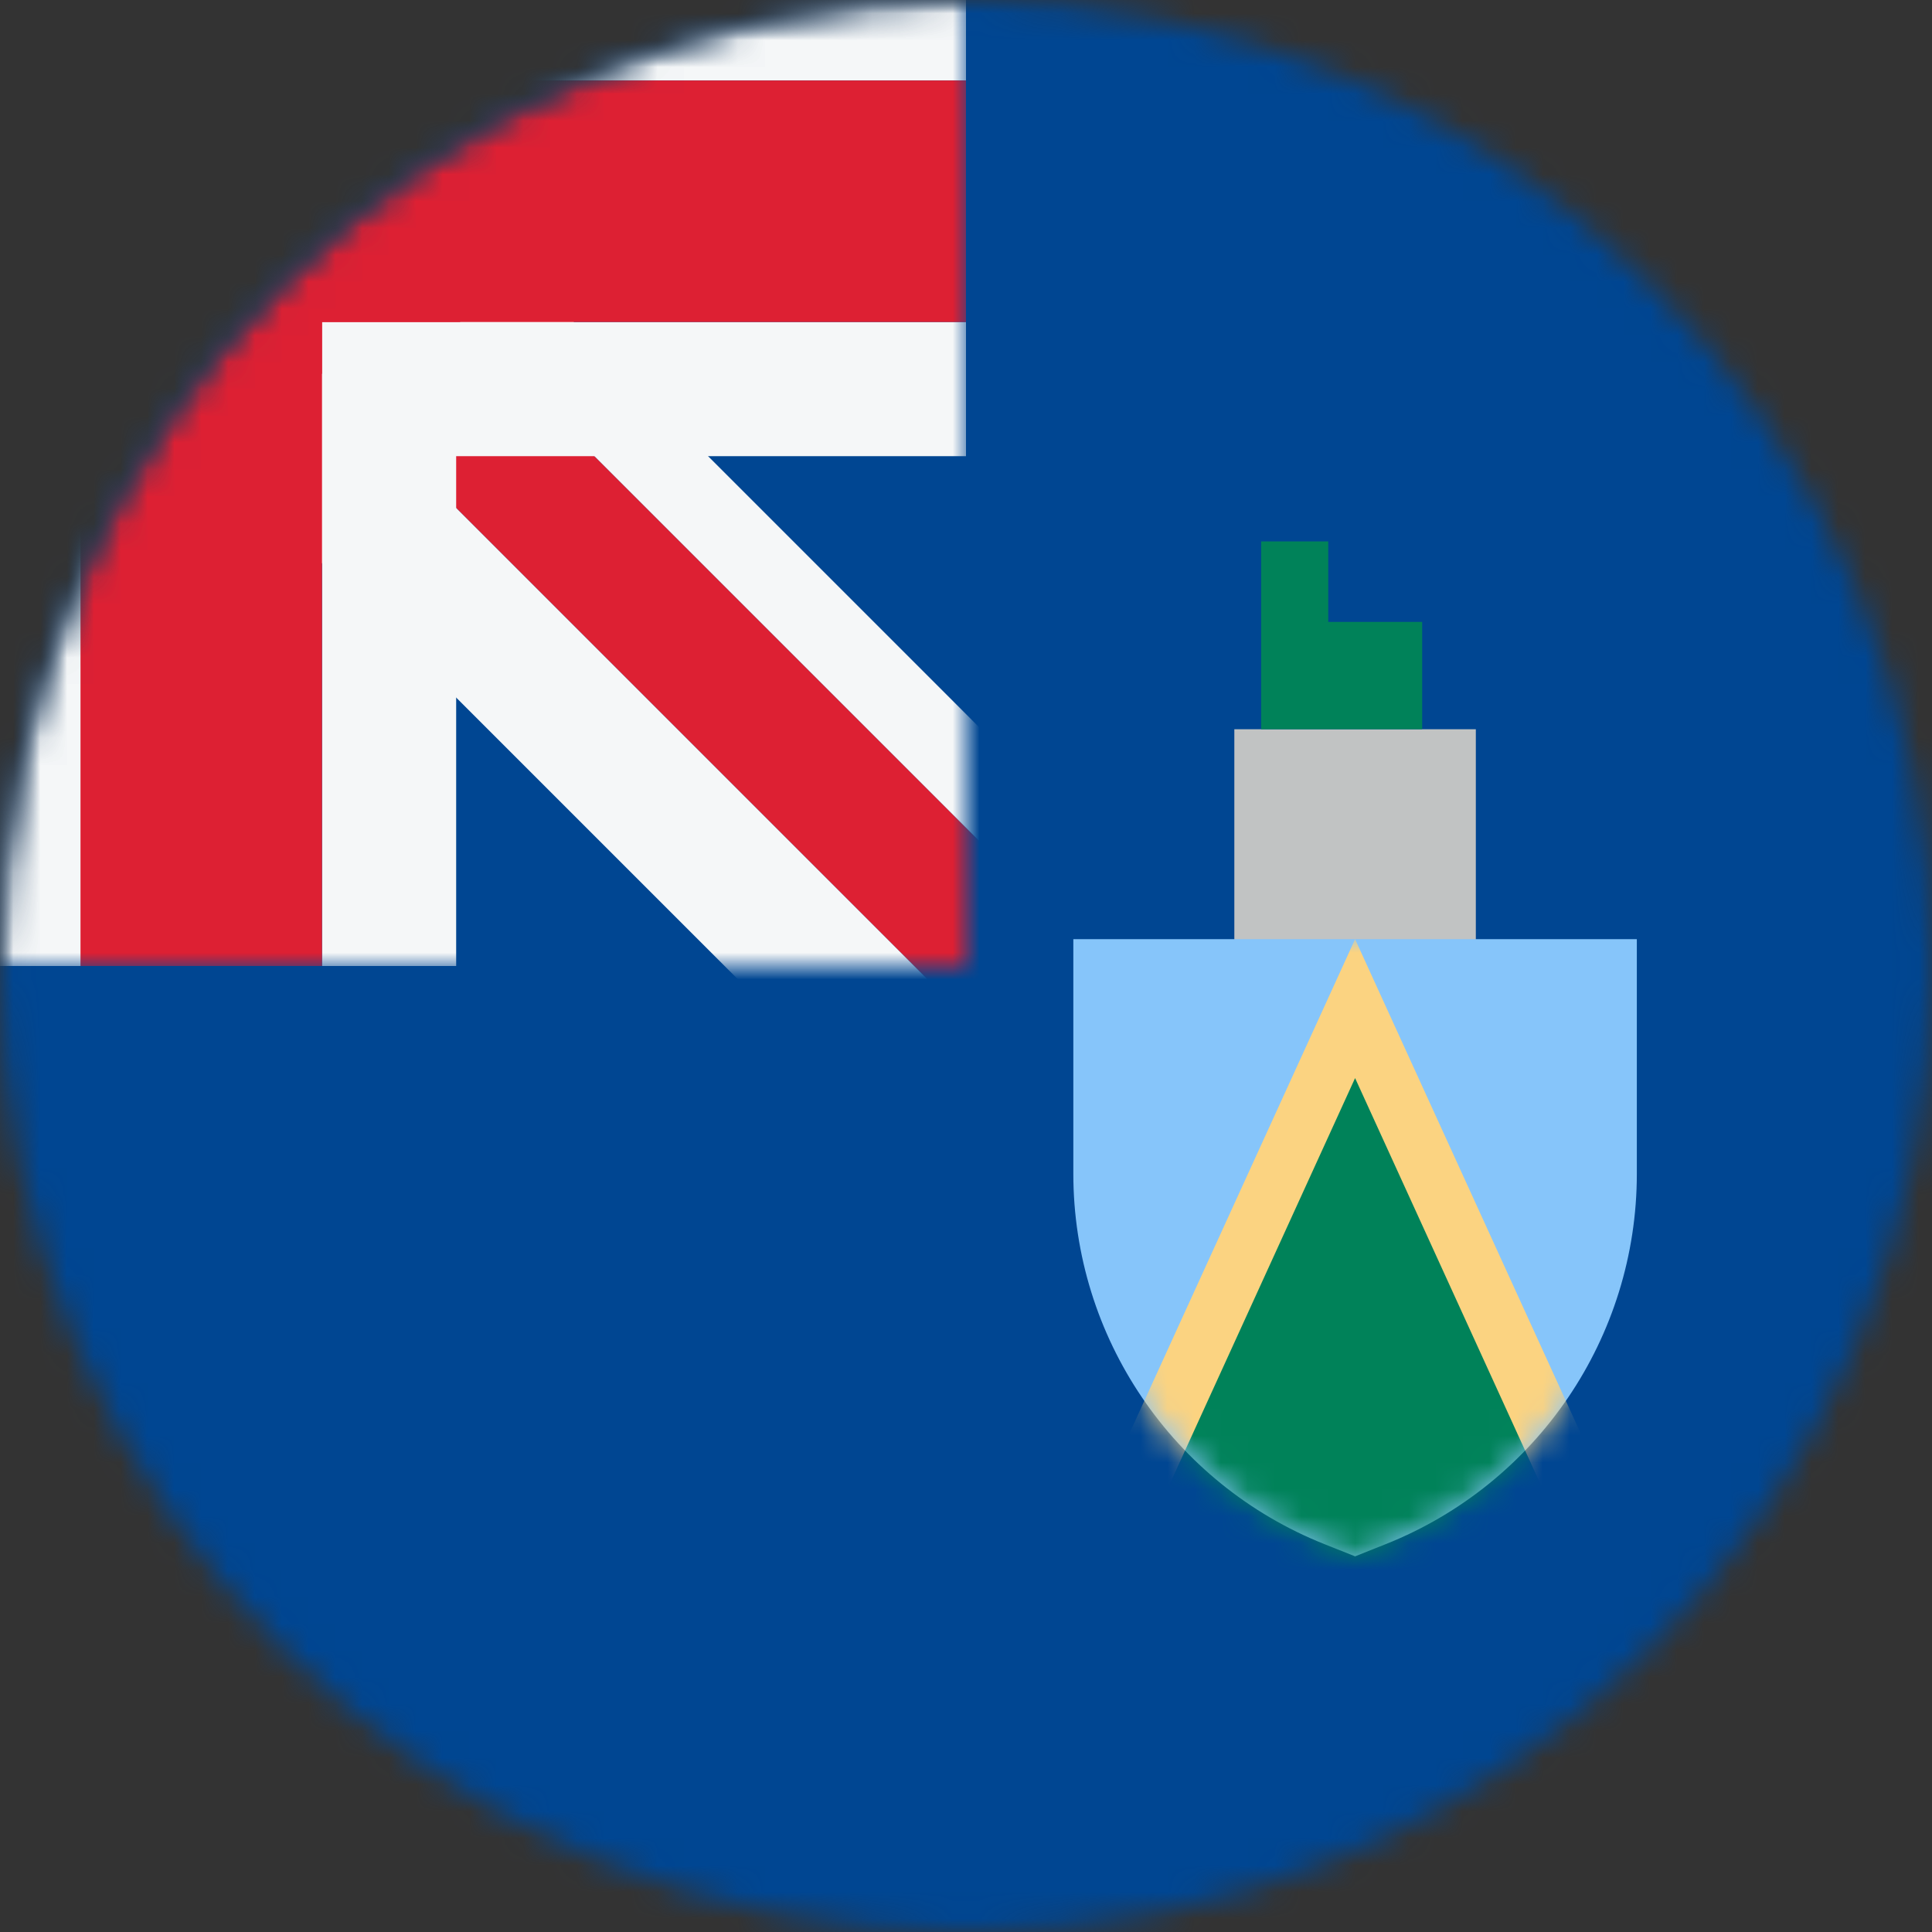 <svg width="72" height="72" viewBox="0 0 72 72" fill="none" xmlns="http://www.w3.org/2000/svg">
<rect x="0" y="0" width="72" height="72" fill="#333333" stroke="none"/>
<mask id="mask0_46_6653" style="mask-type:alpha" maskUnits="userSpaceOnUse" x="0" y="0" width="72" height="72">
<circle cx="36" cy="36" r="36" fill="#D9D9D9"/>
</mask>
<g mask="url(#mask0_46_6653)">
<rect width="72" height="72" fill="#004692"/>
<rect x="46" y="27.177" width="9" height="8" fill="#C1C3C3"/>
<path d="M47 20.177H49.5V23.177H53V27.177H47V20.177Z" fill="#008259"/>
<path d="M40 35H61V43.743C61 49.827 57.292 55.295 51.64 57.546L50.5 58L49.36 57.546C43.708 55.295 40 49.827 40 43.743V35Z" fill="#86C5FA"/>
<mask id="mask1_46_6653" style="mask-type:alpha" maskUnits="userSpaceOnUse" x="40" y="35" width="21" height="23">
<path d="M40 35H61V43.743C61 49.827 57.292 55.295 51.64 57.546L50.5 58L49.36 57.546C43.708 55.295 40 49.827 40 43.743V35Z" fill="#86C5FA"/>
</mask>
<g mask="url(#mask1_46_6653)">
<path d="M50.5 35L61 58H40L50.5 35Z" fill="#FBD381"/>
<path d="M50.5 40.177L61 63.177H40L50.5 40.177Z" fill="#008259"/>
</g>
<mask id="mask2_46_6653" style="mask-type:alpha" maskUnits="userSpaceOnUse" x="0" y="0" width="36" height="36">
<path d="M0 36C-8.69081e-07 16.118 16.118 -7.04529e-07 36 -1.57361e-06L36 36L0 36Z" fill="#002F6C"/>
</mask>
<g mask="url(#mask2_46_6653)">
<rect x="-0" width="36" height="36" fill="#004692"/>
<path d="M12.522 3.134L10.401 5.255L39.927 34.781L42.048 32.66L12.522 3.134Z" fill="#F5F7F8"/>
<path d="M6.865 8.791L3.33 12.326L32.856 41.852L36.392 38.317L6.865 8.791Z" fill="#F5F7F8"/>
<path d="M6.865 8.791L10.401 5.255L39.927 34.781L36.392 38.317L6.865 8.791Z" fill="#DD2033"/>
<path d="M36 12V17L17 17L17 36H12V12H36Z" fill="#F5F7F8"/>
<path d="M36 -2V3L5 3L5 36H0V-2H36Z" fill="#F5F7F8"/>
<path fill-rule="evenodd" clip-rule="evenodd" d="M3 36H12L12 12L36 12V3H12H3L3 12L3 36Z" fill="#DD2033"/>
</g>
</g>
</svg>
